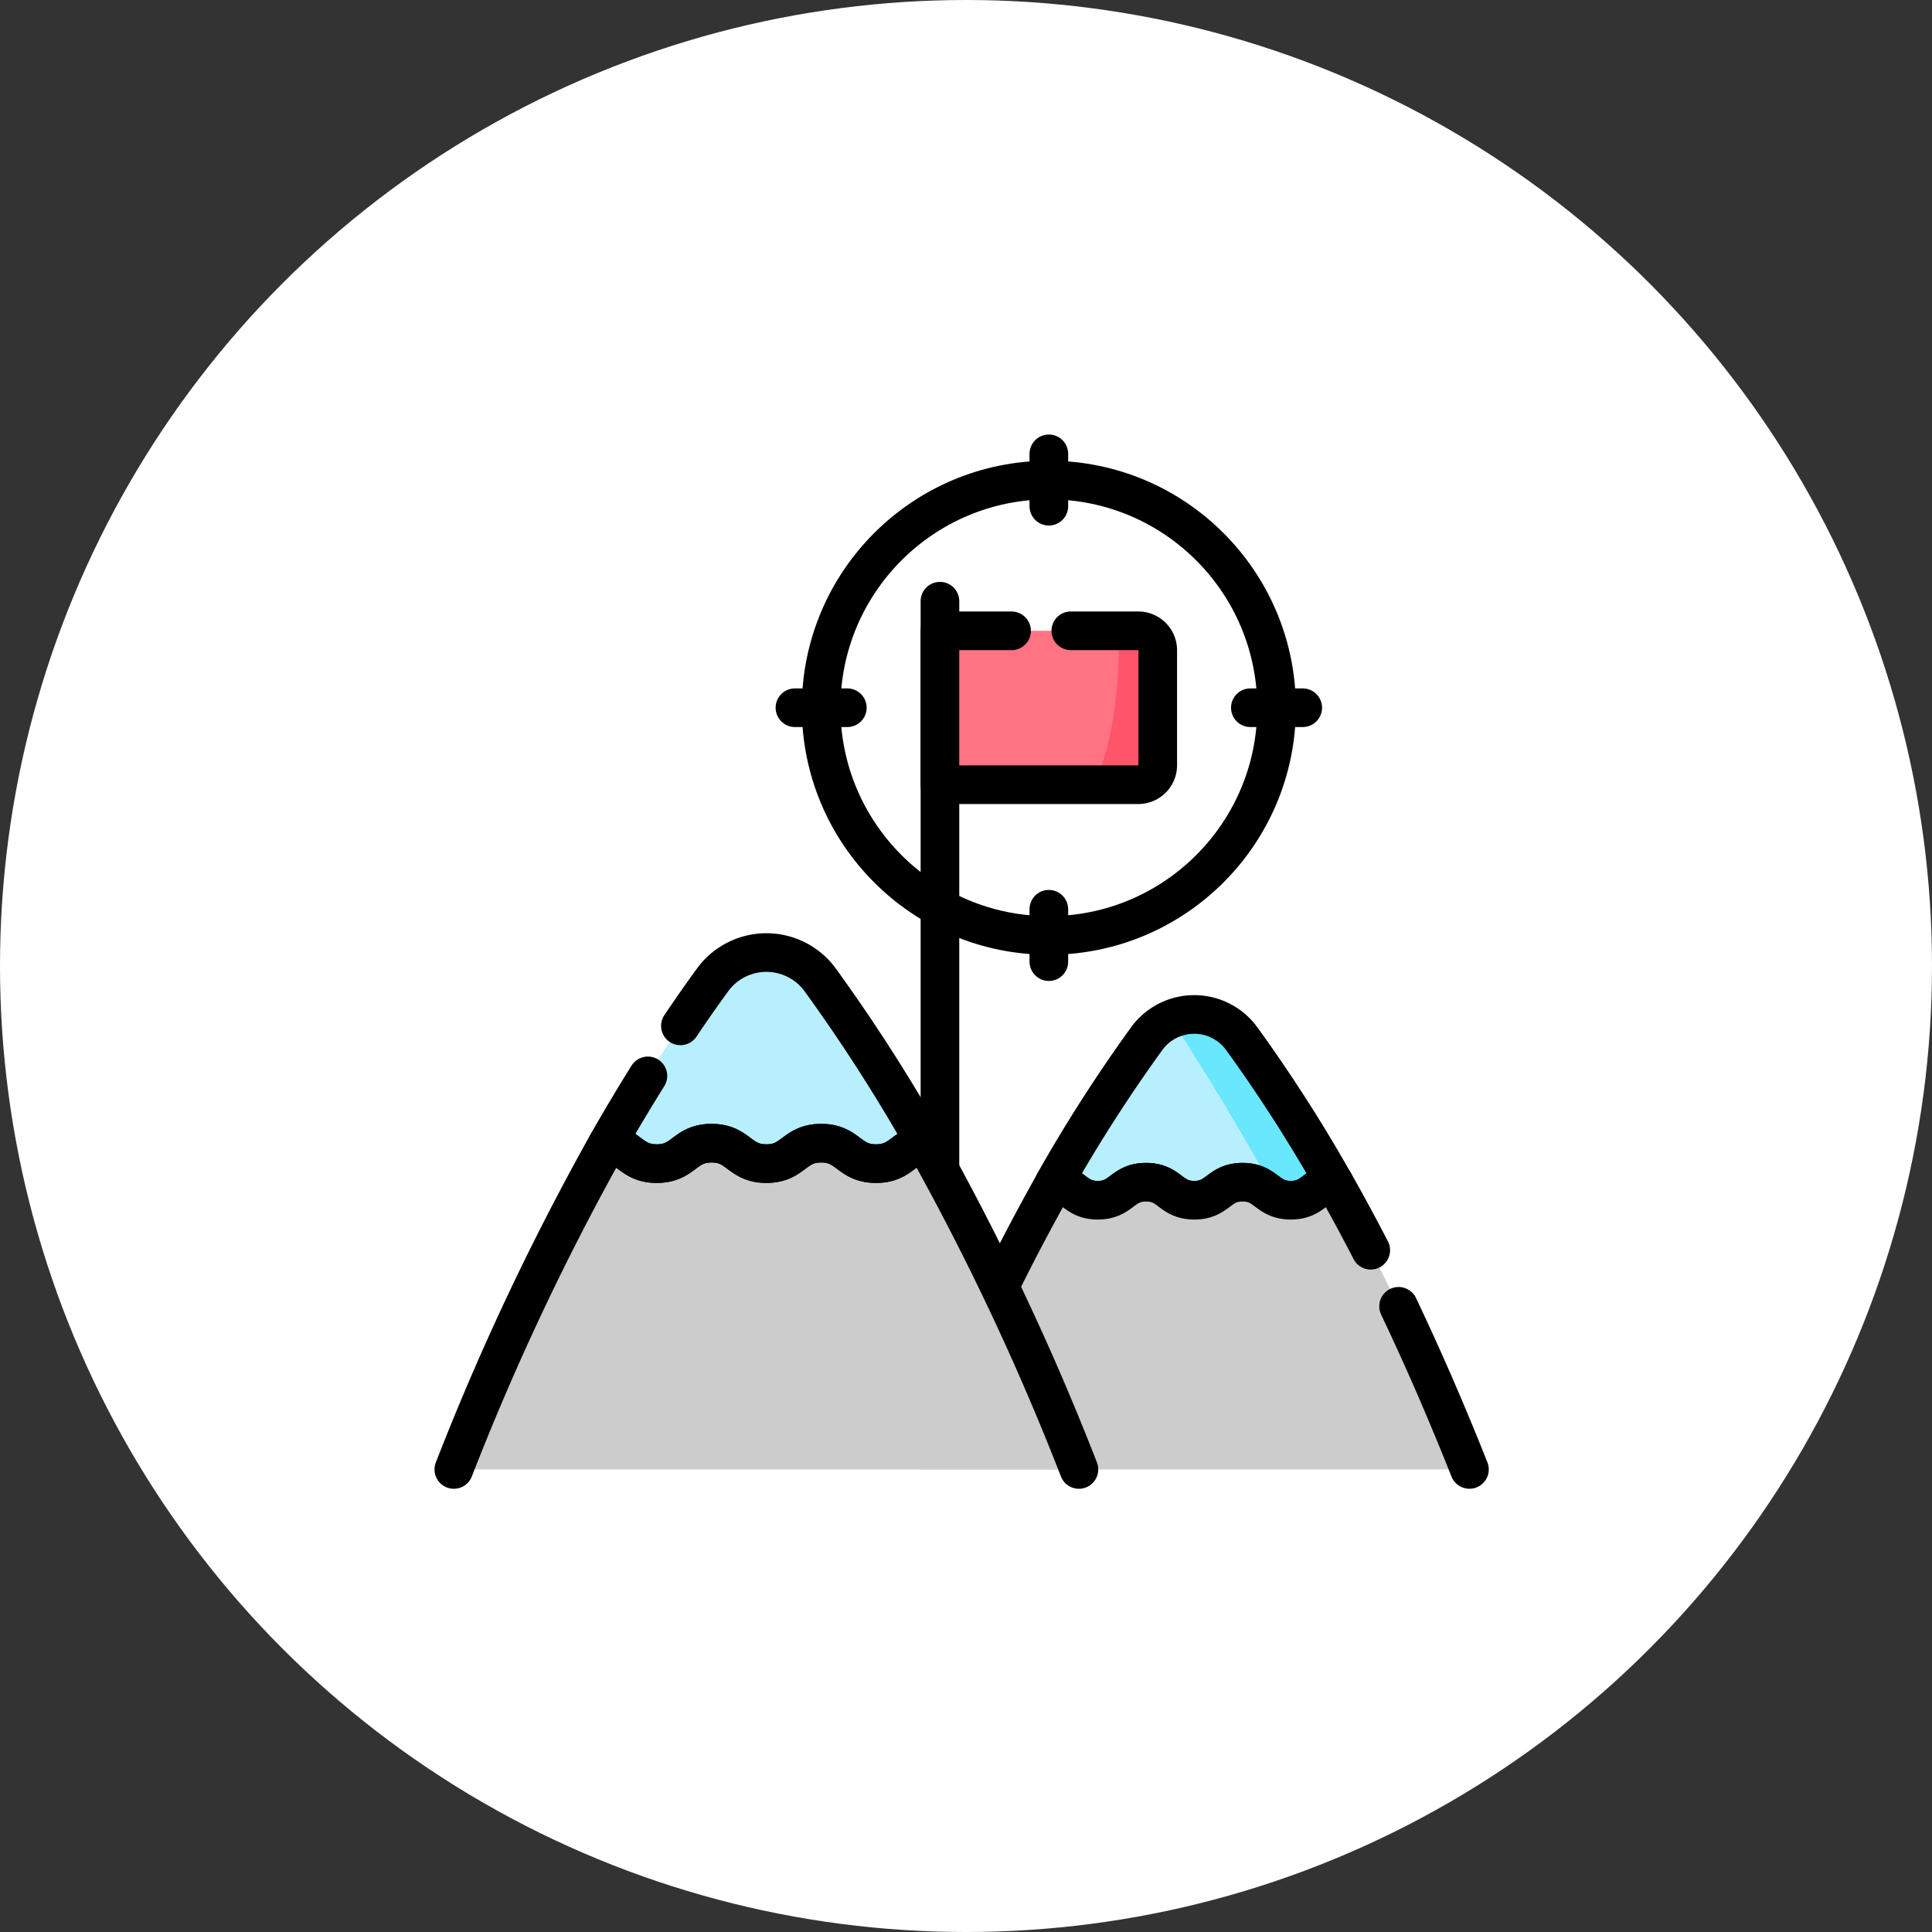 <svg xmlns="http://www.w3.org/2000/svg" width="125" height="125" viewBox="0 0 125 125">
  <rect x="0" y="0" width="125" height="125" fill="#333333" stroke="none"/>
  <g id="Grupo_1042415" data-name="Grupo 1042415" transform="translate(-218 -5579)">
    <circle id="Elipse_7992" data-name="Elipse 7992" cx="62.5" cy="62.5" r="62.5" transform="translate(218 5579)" fill="#fff"/>
    <g id="mision_1_" data-name="mision (1)" transform="translate(247.363 5608.363)">
      <line id="Línea_813" data-name="Línea 813" y1="38.551" transform="translate(31.451 9.535)" fill="none" stroke="#000" stroke-linecap="round" stroke-linejoin="round" stroke-miterlimit="10" stroke-width="2.5"/>
      <path id="Trazado_769910" data-name="Trazado 769910" d="M307.343,292.676c1.561,0,1.561,1.164,3.122,1.164s1.561-1.164,3.122-1.164,1.561,1.164,3.122,1.164c1.446,0,1.554-1,2.8-1.145a98.825,98.825,0,0,0-5.977-9.314,3.8,3.8,0,0,0-6.139,0,98.831,98.831,0,0,0-5.977,9.314c1.249.147,1.356,1.145,2.8,1.145C305.783,293.84,305.783,292.676,307.343,292.676Z" transform="translate(-262.56 -245.549)" fill="#b7efff"/>
      <path id="Trazado_769911" data-name="Trazado 769911" d="M358.454,282.129c1.35,2.066,4.131,6.445,6.924,11.573a2.263,2.263,0,0,0,.827.14c1.446,0,1.554-1,2.8-1.145a98.78,98.78,0,0,0-5.977-9.314A3.8,3.8,0,0,0,358.454,282.129Z" transform="translate(-312.054 -245.552)" fill="#68e7fd"/>
      <path id="Trazado_769912" data-name="Trazado 769912" d="M307.343,292.676c1.561,0,1.561,1.164,3.122,1.164s1.561-1.164,3.122-1.164,1.561,1.164,3.122,1.164c1.446,0,1.554-1,2.8-1.145a98.825,98.825,0,0,0-5.977-9.314,3.8,3.8,0,0,0-6.139,0,98.831,98.831,0,0,0-5.977,9.314c1.249.147,1.356,1.145,2.8,1.145C305.783,293.84,305.783,292.676,307.343,292.676Z" transform="translate(-262.56 -245.549)" fill="none" stroke="#000" stroke-linecap="round" stroke-linejoin="round" stroke-miterlimit="10" stroke-width="2.5"/>
      <path id="Trazado_769913" data-name="Trazado 769913" d="M270.8,382.532a147.305,147.305,0,0,0-8.756-18.564c-1.249.147-1.356,1.145-2.8,1.145-1.561,0-1.561-1.164-3.122-1.164s-1.561,1.164-3.122,1.164-1.561-1.164-3.122-1.164-1.561,1.164-3.122,1.164c-1.446,0-1.553-1-2.8-1.145a147.3,147.3,0,0,0-8.756,18.564Z" transform="translate(-205.09 -316.823)" fill="#ccc"/>
      <path id="Trazado_769916" data-name="Trazado 769916" d="M274.055,368.349q-1.151-2.233-2.37-4.381c-1.249.147-1.357,1.145-2.8,1.145-1.561,0-1.561-1.164-3.122-1.164s-1.561,1.164-3.122,1.164-1.561-1.164-3.122-1.164-1.561,1.164-3.122,1.164c-1.446,0-1.553-1-2.8-1.145a140.23,140.23,0,0,0-7.287,14.963" transform="translate(-214.731 -316.823)" fill="none" stroke="#000" stroke-linecap="round" stroke-linejoin="round" stroke-miterlimit="10" stroke-width="2.5"/>
      <path id="Trazado_769917" data-name="Trazado 769917" d="M474.411,435.23q-2.157-5.446-4.584-10.554" transform="translate(-408.702 -369.521)" fill="none" stroke="#000" stroke-linecap="round" stroke-linejoin="round" stroke-miterlimit="10" stroke-width="2.5"/>
      <path id="Trazado_769918" data-name="Trazado 769918" d="M89.455,263.895c1.773,0,1.773,1.322,3.546,1.322s1.773-1.322,3.546-1.322,1.773,1.322,3.547,1.322c1.643,0,1.765-1.134,3.184-1.3a112.242,112.242,0,0,0-6.789-10.58,4.311,4.311,0,0,0-6.973,0,112.23,112.23,0,0,0-6.789,10.58c1.419.167,1.541,1.3,3.183,1.3C87.682,265.217,87.682,263.895,89.455,263.895Z" transform="translate(-72.78 -219.293)" fill="#b7efff"/>
      <path id="Trazado_769919" data-name="Trazado 769919" d="M47.943,365.96A167.316,167.316,0,0,0,38,344.874c-1.419.167-1.541,1.3-3.184,1.3-1.773,0-1.773-1.322-3.547-1.322s-1.773,1.322-3.546,1.322-1.773-1.322-3.546-1.322-1.773,1.322-3.546,1.322c-1.643,0-1.764-1.134-3.183-1.3A167.3,167.3,0,0,0,7.5,365.96Z" transform="translate(-7.5 -300.251)" fill="#ccc"/>
      <path id="Trazado_769920" data-name="Trazado 769920" d="M47.943,365.96A167.316,167.316,0,0,0,38,344.874c-1.419.167-1.541,1.3-3.184,1.3-1.773,0-1.773-1.322-3.547-1.322s-1.773,1.322-3.546,1.322-1.773-1.322-3.546-1.322-1.773,1.322-3.546,1.322c-1.643,0-1.764-1.134-3.183-1.3A167.3,167.3,0,0,0,7.5,365.96" transform="translate(-7.5 -300.251)" fill="none" stroke="#000" stroke-linecap="round" stroke-linejoin="round" stroke-miterlimit="10" stroke-width="2.5"/>
      <path id="Trazado_769921" data-name="Trazado 769921" d="M258.217,104.055H245.386V94.1h12.831a1.261,1.261,0,0,1,1.261,1.261v7.434A1.261,1.261,0,0,1,258.217,104.055Z" transform="translate(-213.935 -82.65)" fill="#ff7383"/>
      <path id="Trazado_769922" data-name="Trazado 769922" d="M323.473,94.1h-1.263c.087,3.422-.371,7.461-1.626,9.956h2.888a1.261,1.261,0,0,0,1.261-1.261V95.36A1.261,1.261,0,0,0,323.473,94.1Z" transform="translate(-279.192 -82.65)" fill="#ff546a"/>
      <circle id="Elipse_7991" data-name="Elipse 7991" cx="14.733" cy="14.733" r="14.733" transform="translate(23.764 1.695)" fill="none" stroke="#000" stroke-linecap="round" stroke-linejoin="round" stroke-miterlimit="10" stroke-width="2.5"/>
      <g id="Grupo_1042413" data-name="Grupo 1042413" transform="translate(22.07 0)">
        <line id="Línea_814" data-name="Línea 814" y2="3.389" transform="translate(16.427)" fill="none" stroke="#000" stroke-linecap="round" stroke-linejoin="round" stroke-miterlimit="10" stroke-width="2.5"/>
        <line id="Línea_815" data-name="Línea 815" x1="3.389" transform="translate(29.465 16.427)" fill="none" stroke="#000" stroke-linecap="round" stroke-linejoin="round" stroke-miterlimit="10" stroke-width="2.5"/>
        <line id="Línea_816" data-name="Línea 816" y1="3.389" transform="translate(16.427 29.465)" fill="none" stroke="#000" stroke-linecap="round" stroke-linejoin="round" stroke-miterlimit="10" stroke-width="2.5"/>
        <line id="Línea_817" data-name="Línea 817" x2="3.389" transform="translate(0 16.427)" fill="none" stroke="#000" stroke-linecap="round" stroke-linejoin="round" stroke-miterlimit="10" stroke-width="2.5"/>
      </g>
      <path id="Trazado_769923" data-name="Trazado 769923" d="M85.335,259.54q-1.34,2.144-2.61,4.376c1.419.167,1.541,1.3,3.183,1.3,1.773,0,1.773-1.322,3.546-1.322s1.773,1.322,3.546,1.322,1.773-1.322,3.546-1.322,1.773,1.322,3.547,1.322c1.643,0,1.765-1.134,3.184-1.3a112.241,112.241,0,0,0-6.789-10.58,4.311,4.311,0,0,0-6.973,0q-1.06,1.456-2.076,2.967" transform="translate(-72.779 -219.293)" fill="none" stroke="#000" stroke-linecap="round" stroke-linejoin="round" stroke-miterlimit="10" stroke-width="2.5"/>
      <path id="Trazado_769924" data-name="Trazado 769924" d="M250.019,94.1h-4.634v9.956h12.831a1.261,1.261,0,0,0,1.261-1.261V95.359a1.261,1.261,0,0,0-1.261-1.261h-4.363" transform="translate(-213.934 -82.649)" fill="none" stroke="#000" stroke-linecap="round" stroke-linejoin="round" stroke-miterlimit="10" stroke-width="2.5"/>
    </g>
  </g>
</svg>
